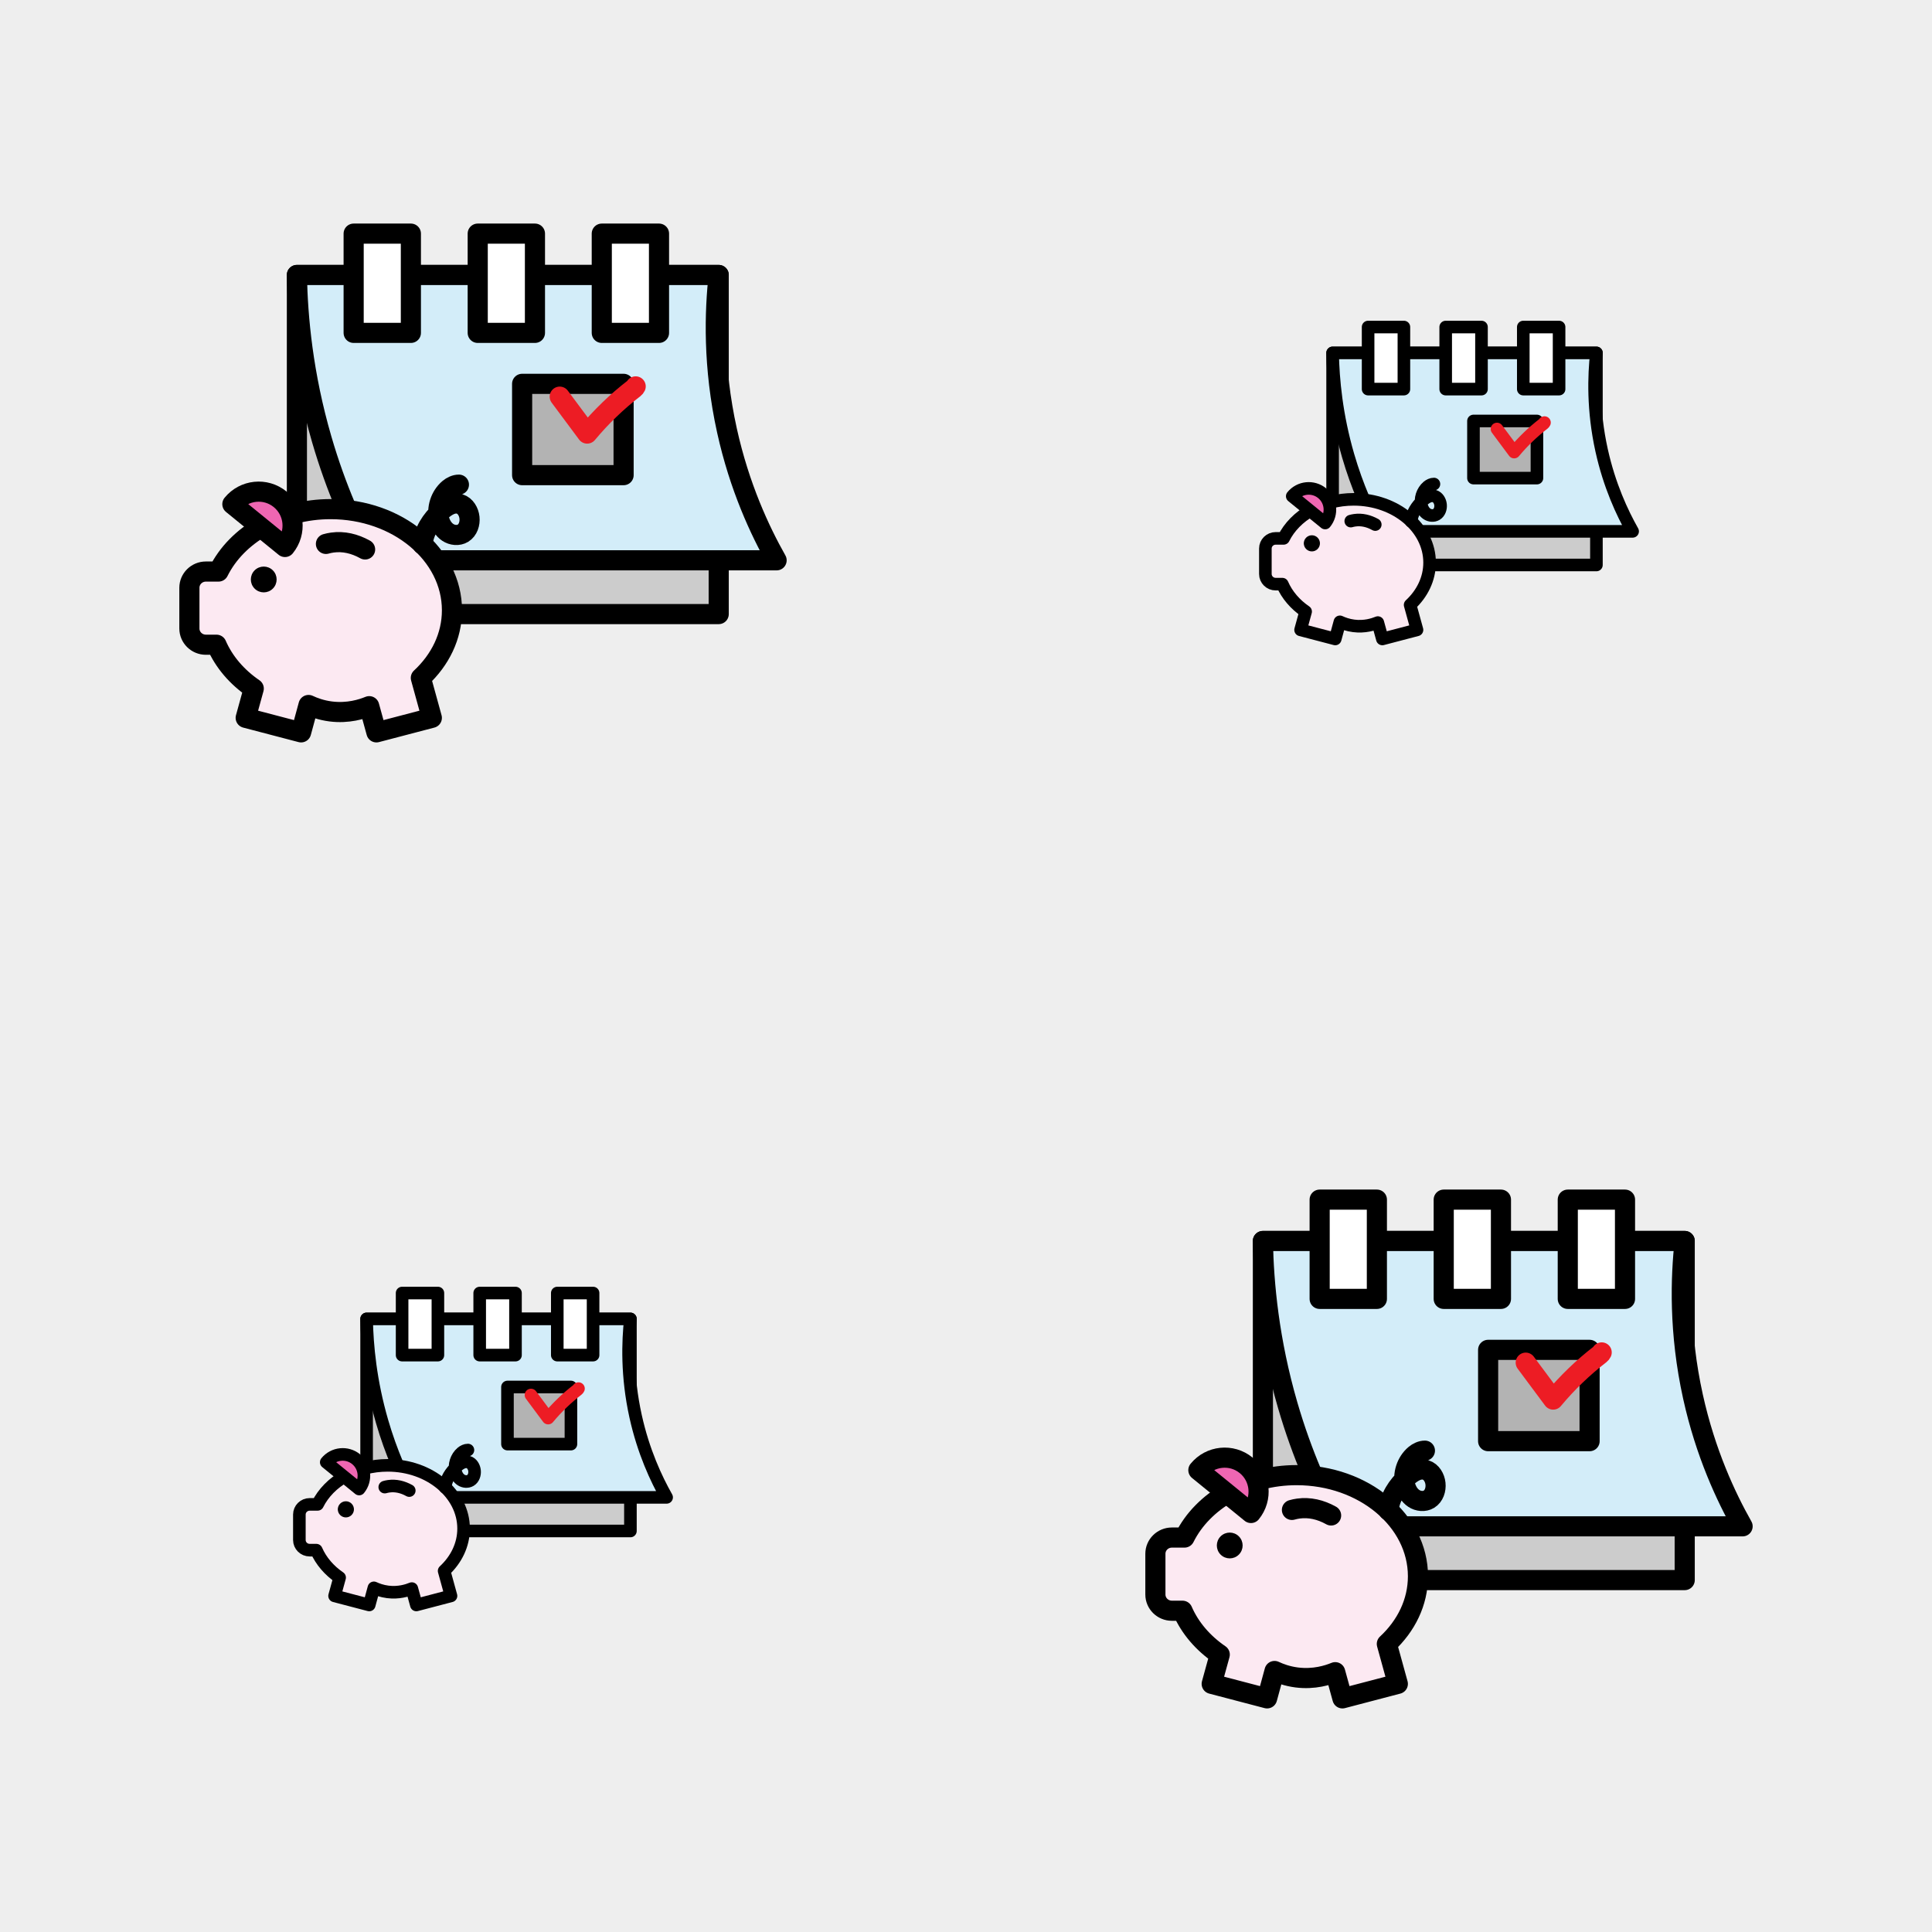 <?xml version="1.0" encoding="utf-8"?>
<svg xmlns="http://www.w3.org/2000/svg" xmlns:xlink="http://www.w3.org/1999/xlink" viewBox="0 0 256 256" width="256px" height="256px">
<style type="text/css">@keyframes ld-pulse
{
  0% {
    animation-timing-function: cubic-bezier(0.041,0.391,0.509,0.69);
    transform: scale(1);
  }
  24.3% {
    animation-timing-function: cubic-bezier(0.225,0.633,0.525,1);
    transform: scale(0.846);
  }
  55% {
    animation-timing-function: cubic-bezier(0.304,0.339,0.655,0.614);
    transform: scale(0.802);
  }
  70.2% {
    animation-timing-function: cubic-bezier(0.446,0.273,0.556,0.729);
    transform: scale(0.829);
  }
  82.3% {
    animation-timing-function: cubic-bezier(0.683,0.184,1,0.736);
    transform: scale(0.869);
  }
  100% {
    transform: scale(1);
  }
}
.ld.ld-pulse {
  animation: ld-pulse 0.5s infinite;
}</style>
<rect x="0" y="0" width="256" height="256" fill="#eee"/>
<defs>
  <g id="id-0.6070704728225129"><!--Generator: Adobe Illustrator 21.0.0, SVG Export Plug-In . SVG Version: 6.00 Build 0)--><g><rect x="22.262" y="18.995" fill="#CCCCCC" stroke="#000000" stroke-width="3" stroke-linecap="round" stroke-linejoin="round" stroke-miterlimit="10" width="62.871" height="50.543"/><path fill="#D3EDF9" stroke="#000000" stroke-width="3" stroke-linecap="round" stroke-linejoin="round" stroke-miterlimit="10" d=" M93.762,61.526c-20.135,0-40.27,0-60.405,0c-2.521-4.666-5.264-10.71-7.397-18.043c-2.793-9.604-3.585-18.129-3.698-24.487 c20.957,0,41.914,0,62.871,0c-0.598,5.388-0.888,13.597,1.233,23.198C88.226,50.615,91.286,57.146,93.762,61.526z"/><rect x="30.721" y="12.832" fill="#FFFFFF" stroke="#000000" stroke-width="3" stroke-linecap="round" stroke-linejoin="round" stroke-miterlimit="10" width="8.53" height="14.793"/><rect x="49.213" y="12.832" fill="#FFFFFF" stroke="#000000" stroke-width="3" stroke-linecap="round" stroke-linejoin="round" stroke-miterlimit="10" width="8.53" height="14.793"/><rect x="67.704" y="12.832" fill="#FFFFFF" stroke="#000000" stroke-width="3" stroke-linecap="round" stroke-linejoin="round" stroke-miterlimit="10" width="8.53" height="14.793"/></g><g><path fill="#FCE9F2" stroke="#000000" stroke-width="3" stroke-linecap="round" stroke-linejoin="round" stroke-miterlimit="10" d=" M45.374,68.973c0-8.327-8.098-15.077-18.088-15.077c-7.535,0-13.992,3.842-16.711,9.303H8.695c-1.357,0-2.457,1.082-2.457,2.417 v6.073c0,1.335,1.1,2.417,2.457,2.417h1.582c1.12,2.578,3.058,4.83,5.554,6.535l-1.202,4.364l8.258,2.164 c0.37-1.36,0.74-2.721,1.11-4.081c0.79,0.372,1.905,0.784,3.289,0.962c2.621,0.338,4.722-0.358,5.755-0.784l1.075,3.903 l8.258-2.164l-1.639-5.951C43.617,76.382,45.374,72.849,45.374,68.973z"/><path fill="#FFFFFF" stroke="#000000" stroke-width="3" stroke-linecap="round" stroke-linejoin="round" stroke-miterlimit="10" d=" M32.428,59.907c-1.575-0.878-3.229-1.257-4.881-1.029c-0.326,0.045-0.645,0.112-0.958,0.202"/><path fill="#EF66B2" stroke="#000000" stroke-width="3" stroke-linecap="round" stroke-linejoin="round" stroke-miterlimit="10" d=" M19.756,52.425c-2.165-1.763-5.35-1.437-7.113,0.728l7.841,6.385C22.247,57.373,21.921,54.189,19.756,52.425z"/><ellipse transform="matrix(0.707 -0.707 0.707 0.707 -40.452 31.11)" stroke="#000000" stroke-width="0.25" stroke-linecap="round" stroke-linejoin="round" stroke-miterlimit="10" cx="17.327" cy="64.385" rx="1.798" ry="1.798"/><path fill="none" stroke="#000000" stroke-width="3" stroke-linecap="round" stroke-linejoin="round" stroke-miterlimit="10" d=" M40.983,59.161c0.167-1.932,1.323-3.662,2.747-4.978c0.772-0.713,1.812-1.367,2.814-1.05c0.837,0.265,1.348,1.156,1.441,2.029 c0.094,0.882-0.219,1.863-0.976,2.324c-0.68,0.414-1.595,0.317-2.257-0.124c-0.662-0.441-1.087-1.178-1.285-1.949 c-0.418-1.629,0.172-3.474,1.457-4.559c0.41-0.347,0.969-0.61,1.486-0.606"/></g><rect x="55.832" y="35.222" fill="#B3B3B3" stroke="#000000" stroke-width="3" stroke-linecap="round" stroke-linejoin="round" stroke-miterlimit="10" width="15.124" height="13.609"/><path fill="none" stroke="#ED1C24" stroke-width="3" stroke-linecap="round" stroke-linejoin="round" stroke-miterlimit="10" d=" M61.436,37.132c1.364,1.834,2.728,3.667,4.091,5.501c2.102-2.522,4.458-4.791,7.011-6.755c0.092-0.071,0.168-0.166,0.219-0.275"/></g>
  <g id="id-0.6070704728225129-2">
    
<!-- Generator: Adobe Illustrator 21.0.0, SVG Export Plug-In . SVG Version: 6.00 Build 0)  -->







    <g transform=" translate(192,192) scale(0.889)"><g class="ld ld-pulse" style="animation-delay:0s"><g data-icon="">  <use href="#id-0.6070704728225129" x="-50" y="-50"/>
</g></g></g><g transform=" translate(192,63.999) scale(0.556)"><g class="ld ld-pulse" style="animation-delay:-0.125s"><g data-icon="">  <use href="#id-0.6070704728225129" x="-50" y="-50"/>
</g></g></g><g transform=" translate(64,63.999) scale(0.889)"><g class="ld ld-pulse" style="animation-delay:-0.25s"><g data-icon="">  <use href="#id-0.6070704728225129" x="-50" y="-50"/>
</g></g></g><g transform=" translate(64,192) scale(0.556)"><g class="ld ld-pulse" style="animation-delay:-0.375s"><g data-icon="">  <use href="#id-0.6070704728225129" x="-50" y="-50"/>
</g></g></g>
  </g>
</defs>
<g>
  <use href="#id-0.6070704728225129-2" x="0" y="0"/>
  <use href="#id-0.6070704728225129-2" x="-256" y="0"/>
  <animateTransform attributeName="transform" type="translate" repeatCount="indefinite" dur="4s"
  keyTimes="0;1" values="0;256"/>
</g>
</svg>